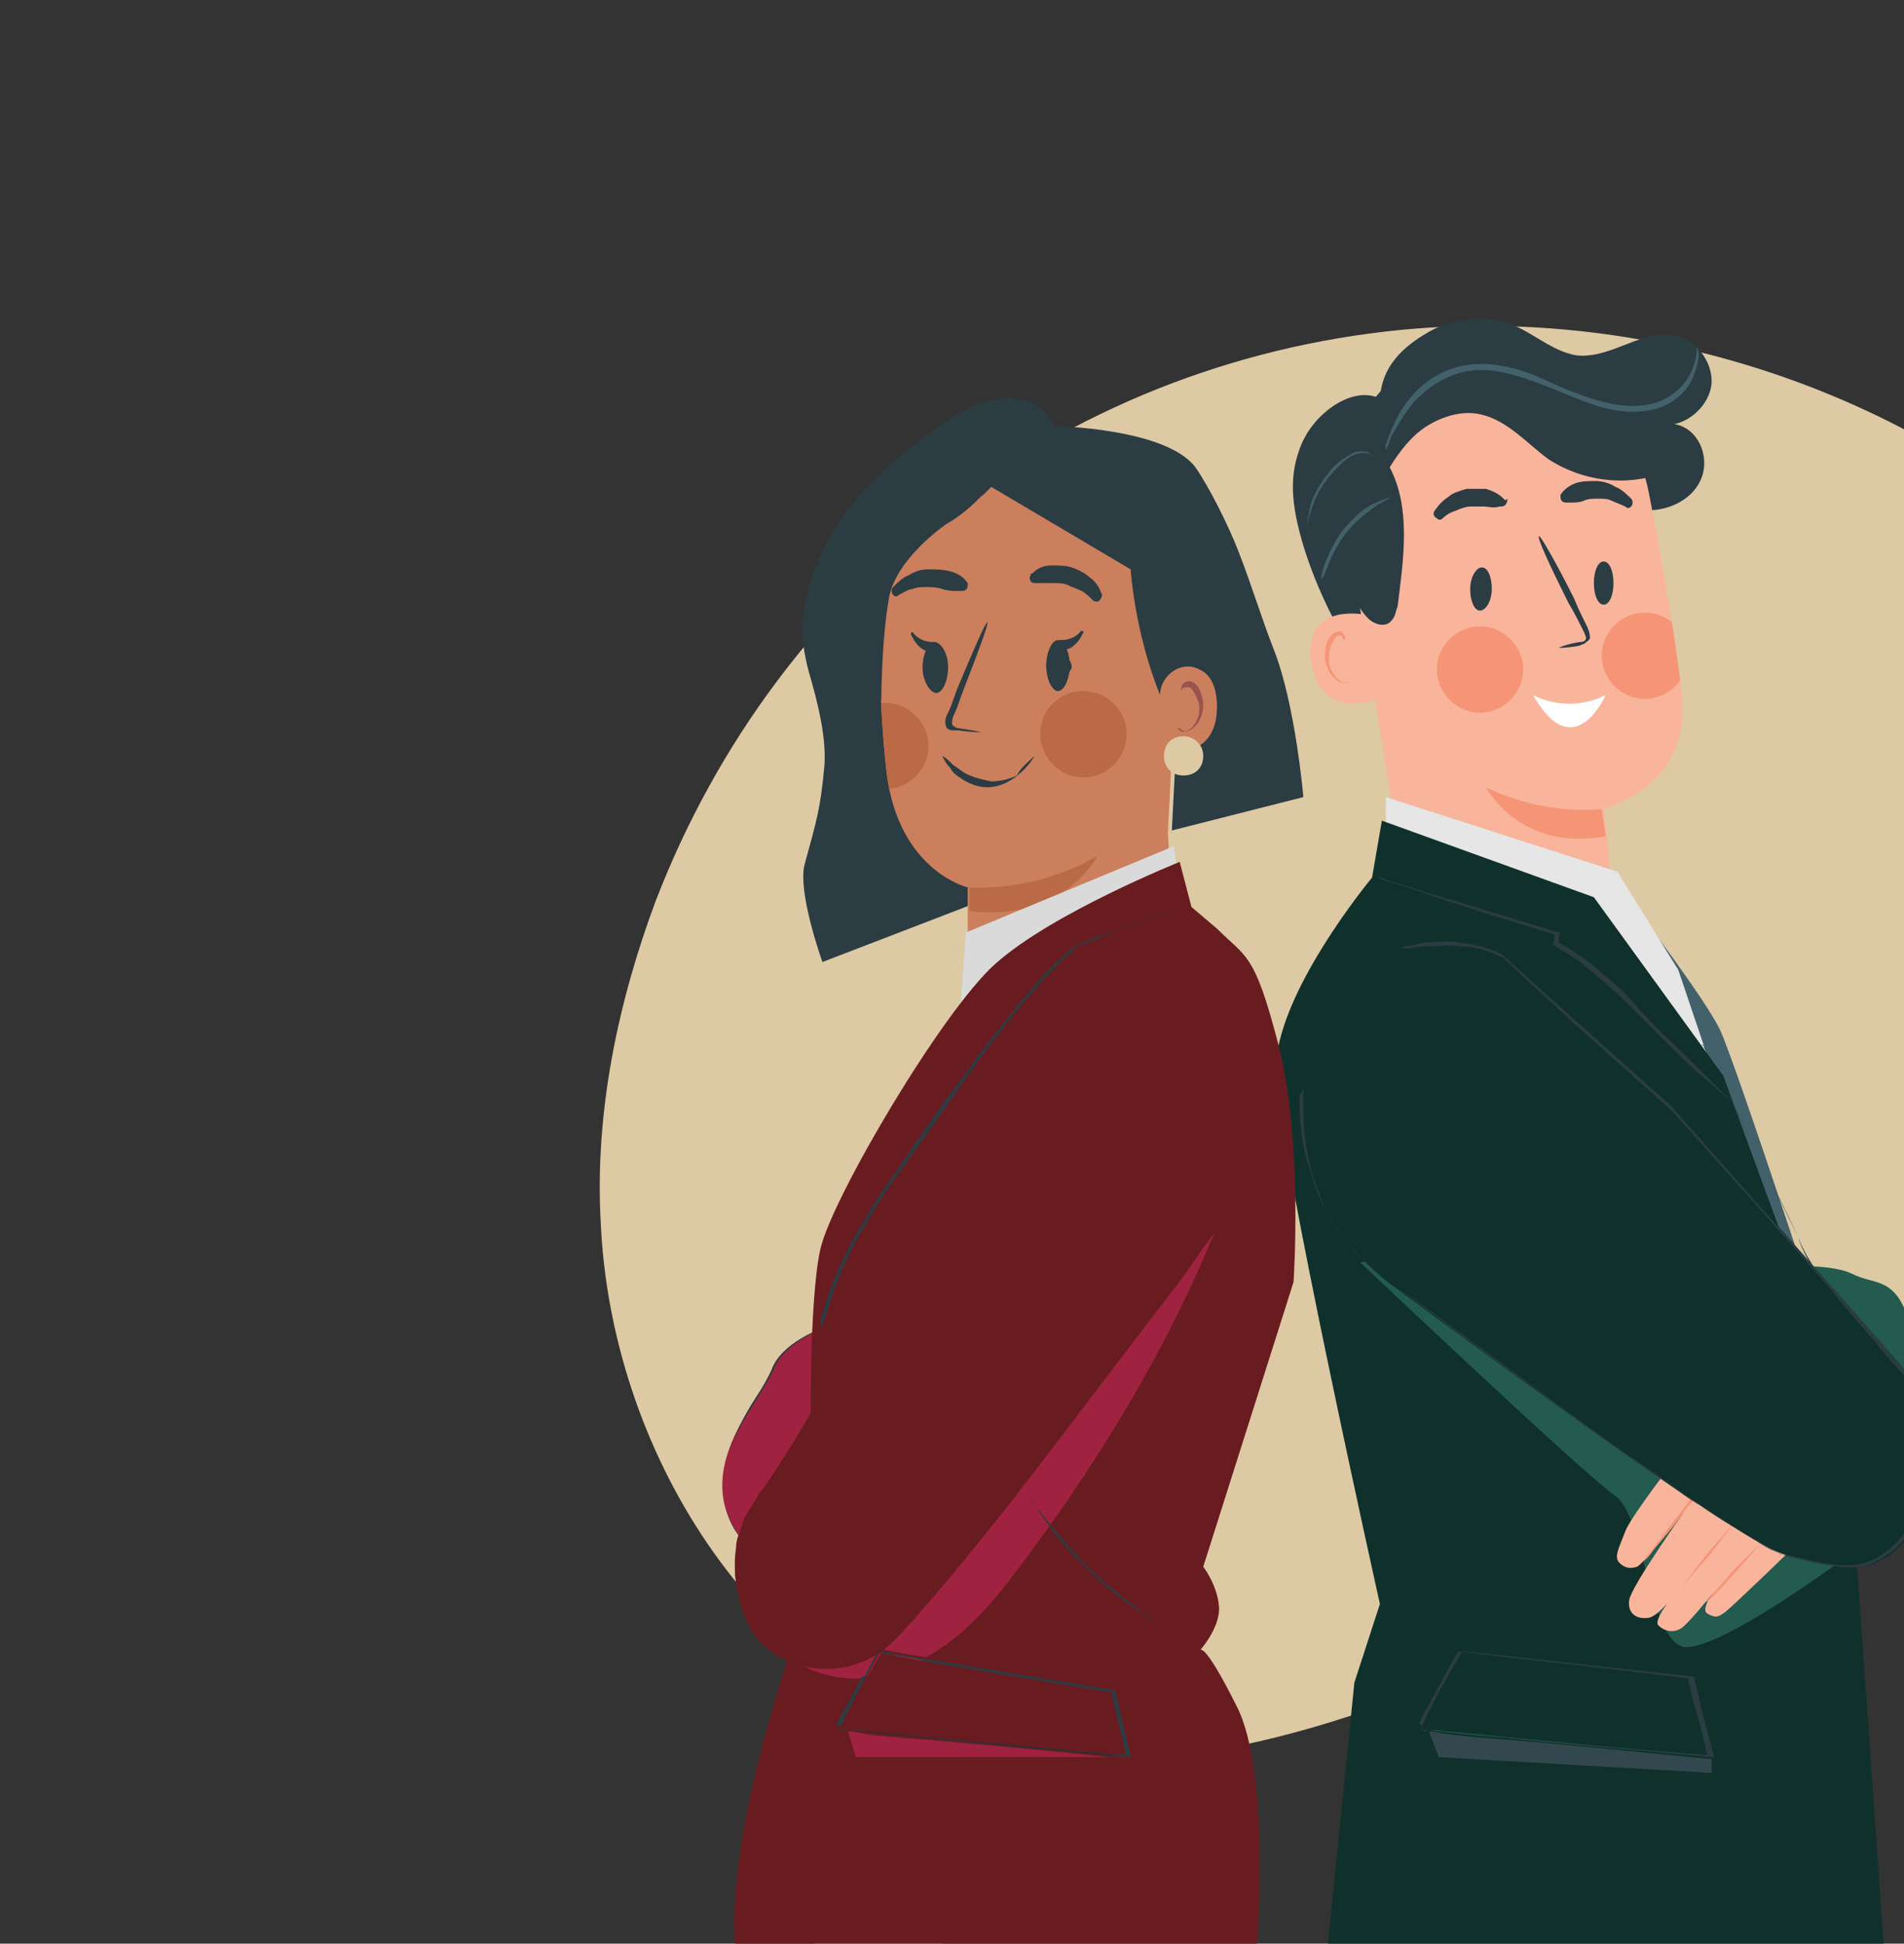 <?xml version="1.0" encoding="utf-8"?>
<!-- Generator: Adobe Illustrator 28.2.0, SVG Export Plug-In . SVG Version: 6.00 Build 0)  -->
<svg version="1.1" id="Capa_1" xmlns="http://www.w3.org/2000/svg" xmlns:xlink="http://www.w3.org/1999/xlink" x="0px" y="0px"
	 viewBox="0 0 97 99" style="enable-background:new 0 0 97 99;" xml:space="preserve">
<rect x="0" y="0" width="97" height="99" fill="#333333" stroke="none"/>
<style type="text/css">
	.st0{clip-path:url(#SVGID_00000065758672291498437720000016791435098261460386_);}
	.st1{fill:#DDC9A3;}
	.st2{fill:#D9DAD9;}
	.st3{fill:#EFEFEF;}
	.st4{fill:#2C3C43;}
	.st5{fill:#F9B59C;}
	.st6{clip-path:url(#SVGID_00000152245686457313806440000012883597891887220125_);}
	.st7{fill:#F69576;}
	.st8{fill:#42616A;}
	.st9{fill:#E5E6E5;}
	.st10{fill:#10312B;}
	.st11{fill:#235B4E;}
	.st12{fill:#33484E;}
	.st13{fill:#CC7F5C;}
	.st14{clip-path:url(#SVGID_00000033354157037647213350000014042435255779332287_);}
	.st15{fill:#BA6A45;}
	.st16{fill:#9A5450;}
	.st17{fill:#9F2241;}
	.st18{fill:#691C20;}
	.st19{fill:#273035;}
	.st20{fill:#FEFEFE;}
</style>
<g>
	<defs>
		<rect id="SVGID_1_" y="0" width="97" height="99"/>
	</defs>
	<clipPath id="SVGID_00000154427338631891083430000012680986609908683936_">
		<use xlink:href="#SVGID_1_"  style="overflow:visible;"/>
	</clipPath>
	<g style="clip-path:url(#SVGID_00000154427338631891083430000012680986609908683936_);">
		<path class="st1" d="M30.6,62.2c0.5,11.6,7.7,23.3,18.8,26.5c9.7,2.8,19.9-1.1,29.1-5.1c9.2-4,19.1-8.4,29-6.6
			c8.9,1.6,16.2,7.9,23.7,13s16.9,9.4,25.4,6.4c4.9-1.7,8.7-5.6,11.3-10c6.3-10.6,6.1-24.7-0.5-35c-6.7-10.3-19.4-16.4-31.7-15
			c-4.9,0.5-9.7,2.2-14.5,1.3c-6.8-1.2-11.7-7-17.2-11.3c-9.1-7.2-21-10.7-32.6-9.6c-17.4,1.7-31.8,13-38,29.1
			C31.5,51,30.3,56.6,30.6,62.2"/>
		<rect x="53.9" y="26.2" class="st2" width="1.8" height="6.7"/>
		<polygon class="st2" points="41.5,85.6 41.5,99.5 48,99.5 48,94.7 46.2,94.7 46.2,93.7 48,93.8 48,92.2 48.8,92.2 48.8,91.4 
			47.8,91.4 47.8,85.6 		"/>
		<path class="st2" d="M45.5,76.8c0,0-2.3,0-5,0s-5,0-5,0s2.3,0,5,0S45.5,76.8,45.5,76.8"/>
		<polygon class="st2" points="43.7,72.5 43.7,85.7 49.9,85.7 49.9,81.1 48.2,81.1 48.2,80.2 49.9,80.3 49.9,78.8 50.7,78.8 
			50.7,78 49.8,78 49.8,72.5 		"/>
		<path class="st3" d="M69.3,74.5C69.3,74.5,69.3,74.5,69.3,74.5c0,0.1,0.1,0.1,0.1,0.1c0.1,0.1,0.2,0.2,0.3,0.4v0l0,0
			c0.2-0.2,0.4-0.6,0.7-1h0c0.2,0.3,0.4,0.6,0.7,1l0,0l0,0c0.3-0.3,0.5-0.6,0.8-1h-0.1c0,0,0,0,0.1,0.1c0.3,0.3,0.5,0.6,0.7,0.9l0,0
			l0,0c0.2-0.4,0.5-0.7,0.7-1h0c0.3,0.4,0.6,0.7,0.9,1l0,0v0c0.1-0.2,0.2-0.3,0.3-0.4c0-0.1,0.1-0.1,0.1-0.1c0,0,0,0,0,0s0,0,0,0
			s-0.1,0.1-0.1,0.1c-0.1,0.1-0.2,0.3-0.3,0.4h0c-0.2-0.3-0.5-0.6-0.8-1l0,0l0,0c-0.2,0.3-0.4,0.6-0.7,1h0.1
			c-0.2-0.3-0.5-0.6-0.7-0.9c0,0,0,0-0.1-0.1l0,0l0,0c-0.3,0.3-0.6,0.7-0.8,1h0.1c-0.3-0.3-0.5-0.7-0.7-1l0,0l0,0
			c-0.3,0.4-0.5,0.7-0.7,1h0c-0.1-0.2-0.2-0.3-0.3-0.4C69.4,74.6,69.4,74.5,69.3,74.5C69.3,74.5,69.3,74.5,69.3,74.5"/>
		<path class="st3" d="M69.2,73.2c0,0,1.2,0,2.8,0s2.8,0,2.8,0s-1.2,0-2.8,0S69.2,73.1,69.2,73.2"/>
		<path class="st4" d="M70.3,20.3c0.1-1.6,1.1-2.6,2.5-3.4s3.2-0.9,4.6-0.2c1,0.5,1.8,1.2,2.9,1.4c1.8,0.2,3.4-1.4,5.1-1
			c1,0.2,1.8,1.3,1.8,2.3s-0.9,2-1.9,2.2c1.2,0.2,1.8,1.6,1.4,2.7c-0.4,1.1-1.6,1.7-2.8,1.7c-1.2,0-2.3-0.5-3.3-1
			c-1-0.6-1.9-1.3-3-1.8c-1.1-0.5-2.2-0.8-3.4-0.5c-1.5,0.4-2.6,1.8-3,3.4c-0.4,1.5-0.2,3.1,0,4.7c0.2,1.6,0.5,3.1,0.4,4.7
			c0,0.2-0.1,0.4-0.2,0.5c-0.2,0.1-0.5-0.1-0.7-0.3c-1.9-2.3-3.4-5-4.3-7.9c-0.5-1.7-0.8-3.3-0.2-4.9C66.8,21.1,68.9,19.6,70.3,20.3
			"/>
		<path class="st5" d="M68.8,28l2.6,15.9c0.5,3,2.4,5.8,7.1,4.8c4-1.2,3.7-4,3.2-7.5c0,0,0,0.1,0,0c0,0,4.4-1.1,4-5.6
			c-0.2-2.1-0.9-6.5-1.7-10.5c-0.8-4.2-4.7-7.2-9-6.8l-0.4,0C69.9,19.1,67.9,23.5,68.8,28"/>
		<g>
			<defs>
				<path id="SVGID_00000110436792409997413180000011078643563880741043_" d="M68.8,28l2.6,15.9c0.5,3,2.4,5.8,7.1,4.8
					c4-1.2,3.7-4,3.2-7.5c0,0,0,0.1,0,0c0,0,4.4-1.1,4-5.6c-0.2-2.1-0.9-6.5-1.7-10.5c-0.8-4.2-4.7-7.2-9-6.8l-0.4,0
					C69.9,19.1,67.9,23.5,68.8,28"/>
			</defs>
			<clipPath id="SVGID_00000103966813044007287350000005912656701487378097_">
				<use xlink:href="#SVGID_00000110436792409997413180000011078643563880741043_"  style="overflow:visible;"/>
			</clipPath>
			<g style="clip-path:url(#SVGID_00000103966813044007287350000005912656701487378097_);">
				<path class="st7" d="M81.6,33.4c0,1.2,1,2.2,2.2,2.2s2.2-1,2.2-2.2s-1-2.2-2.2-2.2S81.6,32.2,81.6,33.4"/>
			</g>
		</g>
		<path class="st7" d="M81.6,41.2c0,0-2.8,0.4-5.9-1.1c0,0,1.7,3.3,6.1,2.5L81.6,41.2L81.6,41.2z"/>
		<path class="st4" d="M79.4,33c0,0,0.4-0.2,1.1-0.3c0.2,0,0.3-0.1,0.3-0.2c0-0.1-0.1-0.3-0.2-0.5c-0.2-0.4-0.4-0.8-0.7-1.3
			c-0.9-1.8-1.6-3.3-1.5-3.4c0.1,0,0.9,1.4,1.8,3.2c0.2,0.5,0.4,0.9,0.6,1.3c0.1,0.2,0.2,0.4,0.2,0.7c0,0.1-0.2,0.2-0.3,0.3
			c-0.1,0-0.2,0.1-0.3,0.1C79.9,33,79.4,33,79.4,33"/>
		<path class="st5" d="M69.5,31.3c-0.1,0-3.1-0.6-2.7,2.4c0.4,3,3.3,2,3.3,1.9C70.1,35.5,69.5,31.3,69.5,31.3"/>
		<path class="st7" d="M69,34.6c0,0-0.1,0-0.1,0.1c-0.1,0-0.2,0.1-0.4,0.1c-0.3-0.1-0.7-0.5-0.8-1.1c0-0.3,0-0.5,0.1-0.8
			c0.1-0.2,0.2-0.4,0.3-0.5c0.2-0.1,0.3,0,0.3,0.1c0.1,0.1,0,0.1,0.1,0.1c0,0,0.1-0.1,0-0.2c0-0.1-0.1-0.1-0.1-0.2
			c-0.1,0-0.2-0.1-0.3,0c-0.2,0-0.4,0.3-0.5,0.5c-0.1,0.3-0.1,0.6-0.1,0.9c0.1,0.6,0.5,1.1,0.9,1.2c0.2,0,0.4-0.1,0.5-0.1
			C69,34.6,69,34.6,69,34.6"/>
		<path class="st4" d="M83.5,21c-0.5-0.8-1.3-1.5-2.1-2c-1.8-1.1-3.9-1.6-5.9-1.5s-4.1,1.1-5.4,2.7c-1.1,1.3-1.7,2.9-1.9,4.5
			c-0.2,1.6,0,3.3,0.5,4.9c0.2,0.7,0.5,1.4,1,1.9c0.3,0.3,0.9,0.5,1.2,0.1c0.2-0.2,0.2-0.5,0.3-0.7c0.3-2.4,0.7-5-0.4-7.1
			c0.5-0.8,1.1-1.6,1.9-2.1c0.8-0.5,1.8-0.8,2.7-0.6c1.4,0.3,2.4,1.5,3.5,2.3c1.7,1.1,3.9,1.4,5.8,0.7L83.5,21L83.5,21z"/>
		<path class="st8" d="M86.4,17.6c0,0,0,0.1,0.1,0.2c0,0.1,0.1,0.3,0,0.6c-0.1,0.5-0.3,1.3-1.1,1.9c-0.7,0.6-1.9,0.8-3.1,0.6
			c-1.2-0.2-2.4-0.8-3.7-1.3c-1.3-0.5-2.6-0.9-3.8-0.7c-1.2,0.2-2.1,0.9-2.7,1.5c-0.6,0.7-0.9,1.3-1.2,1.8c-0.2,0.5-0.3,0.8-0.3,0.7
			c0,0,0-0.1,0-0.2c0-0.1,0.1-0.3,0.2-0.6c0.2-0.5,0.5-1.2,1.1-1.9c0.6-0.7,1.5-1.4,2.8-1.6c1.2-0.2,2.6,0.1,3.9,0.7
			s2.5,1.1,3.7,1.3c1.2,0.2,2.3,0,3-0.6c0.7-0.5,1-1.3,1.1-1.8C86.5,17.9,86.4,17.7,86.4,17.6"/>
		<path class="st8" d="M66.6,26.8c0,0,0-0.3,0.1-0.8c0.1-0.5,0.4-1.2,0.9-1.8c0.2-0.3,0.5-0.6,0.8-0.8c0.3-0.2,0.6-0.4,0.8-0.4
			c0.3,0,0.5,0,0.6,0.1c0.1,0.1,0.2,0.1,0.2,0.1c0,0-0.3-0.2-0.8-0.1c-0.5,0.1-1,0.6-1.5,1.2c-0.5,0.6-0.8,1.3-0.9,1.7
			C66.6,26.5,66.6,26.9,66.6,26.8"/>
		<path class="st8" d="M67.3,29.5c0,0,0-0.3,0.2-0.8c0.2-0.5,0.5-1.2,1-1.8c0.5-0.6,1.1-1.1,1.6-1.3s0.8-0.3,0.8-0.3
			c0,0-0.3,0.2-0.7,0.4c-0.4,0.3-1,0.7-1.5,1.3c-0.5,0.6-0.8,1.2-1,1.7C67.5,29.2,67.4,29.5,67.3,29.5"/>
		<path class="st8" d="M83.6,46.6c0,0,3.2,4.2,4,5.8S94,71.2,94,71.2l-2.4,1C91.6,72.2,83.6,46.6,83.6,46.6z"/>
		<polygon class="st9" points="70.6,42.7 70.6,40.6 82.4,44.4 85.5,49.4 87.9,56.5 81.1,46.2 		"/>
		<path class="st10" d="M69.9,44.7c0,0-5,6-4.9,9.9c0.1,3.8,5.3,27.1,5.3,27.1L69,85.7l-1.4,13.8H96l-2-28.4
			c-0.3,0-6.2-16.3-6.2-16.3l-6.6-9.1l-10.8-3.9L69.9,44.7L69.9,44.7z"/>
		<path class="st11" d="M91.4,64.5c0,0,2-0.1,3,0.4s1.9,0.2,2.6,1.7c0.7,1.4,1.6,2.1,1.8,4.2c0.2,2.2-2.2,7.2-3.7,7.9
			C93.6,79.4,91.4,64.5,91.4,64.5"/>
		<path class="st11" d="M85.9,83.9C85.9,83.9,85.9,83.9,85.9,83.9c-1.9-0.1-2.1-6.7-3.6-7.7s-13-11.9-13-11.9l6.8-1l17.4,16.4
			C93.5,79.7,87.8,83.9,85.9,83.9"/>
		<path class="st5" d="M85.6,74c0,0-2.5,3.2-2.8,4c-0.3,0.8-0.6,1.3-0.3,1.6c0.3,0.3,0.6,0.3,0.9,0.2c0.4-0.2,2.4-2.8,2.4-2.8
			s-2.7,3.8-2.8,4.5c-0.1,0.7,0.4,1,1,0.9c0.6-0.1,1.8-1.8,1.8-1.8s-1.7,1.9-1.3,2.2c0.3,0.3,0.8,0.4,1.2,0.1s1.6-1.8,1.6-1.8
			S86.6,82,87,82.2c0.4,0.2,0.5,0.2,0.9-0.1c0.4-0.3,3.8-3.6,3.8-3.6L89.5,77L85.6,74L85.6,74z"/>
		<path class="st7" d="M86.6,76c0,0-0.1,0.2-0.4,0.5c-0.3,0.3-0.6,0.8-1,1.3c-0.4,0.5-0.8,0.9-1,1.2s-0.4,0.5-0.5,0.5
			c0,0,0.2-0.2,0.4-0.5c0.3-0.3,0.6-0.8,1-1.3c0.4-0.5,0.7-0.9,1-1.3C86.5,76.1,86.6,76,86.6,76"/>
		<path class="st7" d="M88.4,77.5c0,0-0.6,0.8-1.3,1.7c-0.8,0.9-1.4,1.6-1.4,1.6c0,0,0.6-0.8,1.3-1.7C87.8,78.2,88.4,77.5,88.4,77.5
			"/>
		<path class="st7" d="M89.8,78.5c0,0-0.6,0.7-1.4,1.6c-0.8,0.9-1.5,1.6-1.5,1.5c0,0,0.6-0.7,1.4-1.6C89.2,79.1,89.8,78.5,89.8,78.5
			"/>
		<path class="st10" d="M71.4,48.4c1.6-0.3,3.7-0.5,5.3,0.4l8.6,7.7c0,0,12.1,13.6,12.6,14.3s1.1,5.2-0.7,7.5s-3.9,1.4-6.2,0.9
			C89,78.8,76,69.2,70.7,65.3c-1.8-1.4-3.2-3.3-3.8-5.5c-0.4-1.3-0.6-2.9-0.4-4.4C66.4,55.3,71.4,48.4,71.4,48.4z"/>
		<path class="st4" d="M66.4,55.3c0,0,0,0.1,0,0.2c0,0.2,0,0.4,0,0.7c0,0.6,0,1.4,0.2,2.5c0.1,0.5,0.2,1.1,0.5,1.8
			c0.2,0.6,0.5,1.3,0.9,1.9s0.9,1.3,1.6,1.9c0.6,0.6,1.4,1.2,2.2,1.7c3.2,2.3,6.9,5.1,11.1,8.1c1.1,0.7,2.2,1.5,3.3,2.3
			c1.1,0.8,2.3,1.5,3.5,2.2c0.3,0.2,0.6,0.3,0.9,0.5c0.2,0.1,0.3,0.1,0.5,0.2l0.5,0.1c0.7,0.2,1.4,0.3,2.1,0.4
			c0.7,0.1,1.5,0,2.1-0.4c0.6-0.3,1.2-0.9,1.6-1.5c0.6-1.1,0.8-2.3,0.9-3.5c0-0.6,0-1.2-0.1-1.8c0-0.3-0.1-0.6-0.2-0.9
			c-0.1-0.3-0.1-0.6-0.3-0.8c-0.3-0.5-0.8-0.9-1.1-1.3c-0.4-0.4-0.8-0.9-1.1-1.3c-0.8-0.9-1.5-1.7-2.2-2.6c-2.9-3.3-5.7-6.4-8.1-9.1
			l0,0c-3.6-3.2-6.5-5.8-8.6-7.8l0,0c-0.8-0.4-1.5-0.6-2.2-0.6c-0.7-0.1-1.2,0-1.7,0c-0.4,0-0.8,0.1-1,0.1c-0.1,0-0.2,0-0.3,0
			c-0.1,0-0.1,0-0.1,0s0.1,0,0.3-0.1c0.2,0,0.6-0.1,1-0.2c0.4,0,1-0.1,1.7,0c0.7,0.1,1.4,0.2,2.2,0.6l0,0l0,0c2.1,1.9,5,4.5,8.6,7.7
			l0,0l0,0c2.4,2.7,5.1,5.8,8.1,9.1c0.7,0.8,1.5,1.7,2.2,2.5c0.4,0.4,0.8,0.9,1.1,1.3c0.4,0.4,0.8,0.9,1.1,1.4
			c0.1,0.1,0.1,0.1,0.1,0.2c0,0.1,0.1,0.1,0.1,0.2c0.1,0.1,0.1,0.3,0.1,0.4c0.1,0.3,0.1,0.6,0.2,0.9c0.1,0.6,0.1,1.2,0.1,1.8
			c0,1.2-0.3,2.5-0.9,3.6c-0.4,0.6-0.9,1.2-1.6,1.6c-0.7,0.4-1.4,0.5-2.2,0.4c-0.7-0.1-1.4-0.2-2.1-0.4l-0.5-0.1
			c-0.2,0-0.3-0.1-0.5-0.2c-0.3-0.1-0.6-0.3-0.9-0.5c-1.2-0.7-2.4-1.5-3.5-2.2c-1.1-0.8-2.2-1.5-3.3-2.3c-4.2-3-8-5.8-11.1-8.1
			c-0.8-0.6-1.6-1.1-2.2-1.8c-0.6-0.6-1.2-1.3-1.6-2c-0.4-0.7-0.7-1.3-0.9-2c-0.2-0.6-0.4-1.2-0.5-1.8c-0.2-1.1-0.2-1.9-0.2-2.5
			C66.4,55.6,66.4,55.3,66.4,55.3"/>
		<path class="st4" d="M88.2,56C88.2,56,88.2,56,88.2,56c-0.1-0.1-0.1-0.1-0.2-0.1c-0.1-0.1-0.3-0.2-0.5-0.4
			c-0.4-0.4-1.1-0.9-1.8-1.6c-0.7-0.7-1.6-1.6-2.5-2.5c-0.5-0.5-1-1-1.5-1.4c-0.6-0.5-1.1-1-1.8-1.4c-0.3-0.2-0.5-0.3-0.8-0.5l0,0v0
			c0.1-0.2,0.1-0.4,0.1-0.6l0,0.1c-2.6-0.8-4.9-1.5-6.6-2.1c-0.8-0.3-1.5-0.5-1.9-0.6c-0.2-0.1-0.4-0.1-0.5-0.2c-0.1,0-0.1,0-0.1,0
			c0,0-0.1,0,0,0c0,0,0,0,0.1,0c0,0,0.1,0,0.1,0c0.1,0,0.3,0.1,0.5,0.2c0.5,0.1,1.1,0.3,2,0.6c1.7,0.5,4,1.2,6.6,2l0.1,0v0
			c-0.1,0.2-0.1,0.4-0.1,0.6l0-0.1c0.3,0.2,0.6,0.3,0.8,0.5c0.7,0.4,1.2,0.9,1.8,1.4c0.6,0.5,1.1,1,1.5,1.5c0.9,1,1.8,1.8,2.5,2.5
			c0.7,0.7,1.3,1.3,1.7,1.7c0.2,0.2,0.4,0.3,0.5,0.4C88.1,55.8,88.1,55.9,88.2,56C88.2,55.9,88.2,56,88.2,56"/>
		<path class="st4" d="M92.4,64.7c0,0-0.1-0.2-0.2-0.4C92,64,91.8,63.6,91.6,63c-0.5-1-1.2-2.5-2-4.1s-1.5-3-2-4.1
			c-0.2-0.5-0.4-0.9-0.6-1.2c-0.1-0.1-0.1-0.2-0.2-0.3c0-0.1-0.1-0.1-0.1-0.1s0,0,0.1,0.1c0,0.1,0.1,0.2,0.2,0.3
			c0.2,0.3,0.4,0.7,0.6,1.2c0.5,1,1.2,2.5,2,4.1c0.8,1.6,1.5,3,2,4.1c0.2,0.5,0.4,0.9,0.6,1.2C92.4,64.5,92.4,64.7,92.4,64.7"/>
		<path class="st4" d="M72.4,88.1C72.4,88.1,72.5,88.1,72.4,88.1c0.1,0,0.2,0,0.3,0c0.2,0,0.5,0,0.8,0.1c0.7,0.1,1.8,0.2,3.1,0.3
			c2.7,0.2,6.3,0.6,10.5,0.9l-0.1,0.1c-0.2-0.9-0.4-1.8-0.7-2.7c-0.1-0.4-0.2-0.9-0.3-1.3l0.1,0c-4.7-0.6-8.9-1-11.8-1.4l0,0
			c-0.7,1.2-1.2,2.2-1.6,2.9c-0.2,0.3-0.3,0.6-0.4,0.8C72.5,87.9,72.5,88,72.4,88.1C72.4,88.1,72.5,88.1,72.4,88.1
			c0,0,0-0.1,0.1-0.3c0.1-0.2,0.2-0.5,0.4-0.8c0.3-0.7,0.9-1.7,1.6-2.9v0h0c2.9,0.3,7.1,0.8,11.8,1.3h0v0c0.1,0.4,0.2,0.8,0.3,1.3
			c0.2,0.9,0.5,1.9,0.7,2.7l0,0.1h-0.1c-4.2-0.4-7.9-0.8-10.6-1c-1.3-0.1-2.4-0.2-3.1-0.3c-0.4,0-0.6-0.1-0.8-0.1
			C72.7,88.2,72.6,88.2,72.4,88.1C72.5,88.2,72.5,88.2,72.4,88.1"/>
		<path class="st12" d="M87.2,90.3l-13.9-0.8l-0.5-1.3c0.2,0,0.4,0,0.7,0.1c0.7,0.1,1.8,0.2,3.1,0.3c2.7,0.2,6.3,0.6,10.6,1l0,0
			L87.2,90.3L87.2,90.3z"/>
		<path class="st11" d="M87.2,89.5L87.2,89.5c-4.2-0.4-7.9-0.7-10.6-1c-1.3-0.1-2.4-0.2-3.1-0.3c-0.3,0-0.5-0.1-0.7-0.1l0,0
			L87.2,89.5L87.2,89.5L87.2,89.5z"/>
		<path class="st4" d="M53.7,22c0-0.7-0.7-1.4-1.4-1.6s-1.5-0.1-2.2,0.1c-1.5,0.5-2.8,1.6-4.1,2.6c-2,1.6-3.8,3.8-4.6,6.2
			c-0.6,1.8-0.7,3-0.2,4.9c0.5,1.7,0.9,3.4,0.8,4.8c-0.2,2.2-0.4,2.8-1,5c-0.4,1.4,0.9,5,0.9,5l7.8-3c2.8-1.3,8.8-3.8,8.8-3.8
			L53.7,22L53.7,22z"/>
		<path class="st13" d="M49.3,48.4c0-1.9,0-3.2,0-3.2c0,0-3.4-0.8-4.1-5.6c-0.3-2.4-0.5-6.2-0.3-9.5c0.2-2.9,2.2-6.4,5.1-6.1l9,2.4
			c0.9,0.1,1.2,0.9,1.1,1.7l0.1,0.4l-0.7,13.9l0.3,5.9c-0.1,2.6-2.7,5-5.3,5.2C51.7,53.6,49.3,51.3,49.3,48.4"/>
		<g>
			<defs>
				<path id="SVGID_00000178920830611327832660000014015007369980294826_" d="M49.3,48.4c0-1.9,0-3.2,0-3.2c0,0-3.4-0.8-4.1-5.6
					c-0.3-2.4-0.5-6.2-0.3-9.5c0.2-2.9,2.2-6.4,5.1-6.1l9,2.4c0.9,0.1,1.2,0.9,1.1,1.7l0.1,0.4l-0.7,13.9l0.3,5.9
					c-0.1,2.6-2.7,5-5.3,5.2C51.7,53.6,49.3,51.3,49.3,48.4"/>
			</defs>
			<clipPath id="SVGID_00000018916276280812803040000008341101512044538777_">
				<use xlink:href="#SVGID_00000178920830611327832660000014015007369980294826_"  style="overflow:visible;"/>
			</clipPath>
			<g style="clip-path:url(#SVGID_00000018916276280812803040000008341101512044538777_);">
				<path class="st15" d="M42.9,38c0,1.2,1,2.2,2.2,2.2s2.2-1,2.2-2.2s-1-2.2-2.2-2.2S42.9,36.7,42.9,38"/>
				<path class="st4" d="M49.3,29.7c-0.2-0.3-0.5-0.5-0.9-0.6S47.7,29,47.3,29c-0.4,0-0.7,0.1-1,0.3c-0.3,0.1-0.6,0.4-0.8,0.6
					c-0.1,0.1-0.1,0.3,0,0.4c0.1,0.1,0.2,0.1,0.3,0l0,0c0.2-0.1,0.5-0.3,0.7-0.3c0.2-0.1,0.5-0.1,0.7-0.1c0.2,0,0.5,0,0.8,0.1
					s0.5,0.1,0.8,0.1H49c0.2,0,0.3-0.1,0.3-0.3C49.3,29.8,49.3,29.7,49.3,29.7"/>
			</g>
		</g>
		<path class="st4" d="M53.3,33.9c0,0.3,0.2,0.6,0.6,0.6c0.3,0,0.6-0.2,0.7-0.5c0-0.3-0.2-0.6-0.6-0.6
			C53.6,33.3,53.3,33.5,53.3,33.9"/>
		<path class="st4" d="M50,37.3c0,0-0.4-0.1-1.1-0.2c-0.2,0-0.3-0.1-0.4-0.2c0-0.1,0-0.3,0.1-0.5c0.2-0.4,0.3-0.8,0.5-1.3
			c0.7-1.8,1.3-3.4,1.2-3.4c-0.1,0-0.7,1.4-1.5,3.3c-0.2,0.5-0.3,0.9-0.5,1.3c-0.1,0.2-0.2,0.4-0.1,0.7c0,0.1,0.2,0.2,0.3,0.2
			c0.1,0,0.2,0,0.3,0C49.5,37.3,50,37.3,50,37.3"/>
		<path class="st15" d="M49.4,45.2c0,0,3.2,0.3,6.5-1.6c0,0-1.7,3.4-6.5,2.8L49.4,45.2z"/>
		<path class="st4" d="M44.9,35.7l-1-4.1c-0.9-1.2-0.2-3.3,0.4-4.7s1.9-2.5,3.2-3.2c1.3-0.7,2.8-1.1,4.3-1.5c-0.5,1.8-2,3.6-3.6,4.5
			c0,0-2.5,1.7-2.9,3.7C44.9,32.6,44.9,35.6,44.9,35.7"/>
		<path class="st4" d="M50.5,24.8l7.1,4.2c0,0,0.2,3.2,1.5,6.4c1.3-1.1,2.1,1,2.5-0.6c0-0.1-0.4,3.5-1.7,3.6l-0.2,3.9l6.7-1.7
			c0,0-0.4-4.7-1.5-7.5c-0.7-1.8-1.1-3.2-1.8-5c-0.5-1.3-1.5-3.3-2.2-4.3c-1.5-2-7.2-2.1-7.2-2.1c-2.5,0.6-0.8,0.3-2.9,1.8L50,25.3
			L50.5,24.8L50.5,24.8z"/>
		<path class="st13" d="M59.1,35.4c0-1,1.1-1.8,2-1.3c0.5,0.2,0.9,0.8,0.9,1.9c0,2.9-2.9,2.3-2.9,2.2C59.1,38.2,59.1,36.6,59.1,35.4
			"/>
		<path class="st16" d="M60,37.1c0,0,0,0,0.1,0.1s0.2,0.1,0.4,0c0.3-0.1,0.6-0.6,0.6-1.1c0-0.3-0.1-0.5-0.2-0.7
			c-0.1-0.2-0.2-0.4-0.4-0.4c-0.2,0-0.3,0.1-0.3,0.1c0,0.1,0,0.1,0,0.1c0,0-0.1,0,0-0.2c0-0.1,0-0.1,0.1-0.2
			c0.1-0.1,0.2-0.1,0.3-0.1c0.2,0,0.4,0.2,0.5,0.4c0.1,0.2,0.2,0.5,0.2,0.8c0,0.6-0.3,1.1-0.7,1.3c-0.2,0.1-0.4,0-0.5-0.1
			S60,37.1,60,37.1"/>
		<path class="st1" d="M61.3,38.5c0,0.6-0.4,1-1,1c-0.6,0-1-0.4-1-1c0-0.6,0.4-1,1-1C60.8,37.5,61.3,37.9,61.3,38.5"/>
		<path class="st17" d="M42.8,67.3c-0.2,0.2-2.9,0.8-3.5,2.5c-0.7,1.7-4.1,5.1-1.6,8.5l5.1-2.8V67.3z"/>
		<path class="st4" d="M37.7,78.3L37.7,78.3c-0.5-0.6-0.7-1.3-0.8-1.9c-0.1-0.6-0.1-1.2,0.1-1.9c0.3-1.2,1-2.4,1.6-3.3
			c0.3-0.5,0.6-1,0.8-1.4c0.5-1.4,2.4-2.1,3.2-2.4c0.2-0.1,0.3-0.1,0.3-0.1l0,0v8.2l0,0L37.7,78.3L37.7,78.3z M42.8,67.3
			c0,0-0.2,0.1-0.3,0.1c-0.8,0.3-2.7,1-3.2,2.4c-0.2,0.4-0.4,0.8-0.8,1.4c-0.6,0.9-1.2,2.1-1.5,3.3c-0.2,0.7-0.2,1.3-0.1,1.9
			c0.1,0.7,0.4,1.3,0.8,1.9l5.1-2.8V67.3z"/>
		<polygon class="st2" points="48.8,53.3 49.2,47.5 59.8,43.1 60.1,45.2 52.9,48.9 		"/>
		<path class="st18" d="M60.1,43.9c0,0-6.5,2.6-9.4,5.2c-2.7,2.4-8.3,11.9-8.9,14.5c-0.6,2.6-0.5,9.8-0.5,9.8s0,7.4,0,7.6
			s-4.6,12.1-3.8,18.6H64c0,0,0.8-9.2-1-12.7c-1.8-3.6-1.9-2.8-1.9-2.8s1.1-1.2,1-2.3c-0.1-1.1-0.8-2-0.8-2l4.6-14.5
			c0,0,0.5-7.3-0.8-12.2c-1.2-4.6-1.6-4.3-3.1-5.8c0,0,0,0,0,0c0,0,0,0,0,0l-1.3-1.1L60.1,43.9L60.1,43.9z"/>
		<path class="st18" d="M42.8,88.1c-0.1-0.3,2-4,2-4l12,2l0.8,3.4L42.8,88.1L42.8,88.1z"/>
		<path class="st4" d="M42.8,88.1C42.8,88.1,42.9,88.1,42.8,88.1c0.1,0,0.2,0,0.3,0c0.2,0,0.5,0,0.8,0.1c0.7,0.1,1.8,0.2,3.1,0.3
			c2.7,0.2,6.3,0.6,10.5,0.9l-0.1,0.1c-0.2-0.8-0.4-1.7-0.6-2.5c-0.1-0.3-0.1-0.6-0.2-0.8l0,0c-4.8-0.8-9-1.5-12-2l0,0
			c-0.7,1.2-1.2,2.2-1.6,2.9c-0.2,0.3-0.3,0.6-0.4,0.8C42.9,87.9,42.9,88,42.8,88.1C42.8,88.1,42.9,88.1,42.8,88.1
			c0,0,0-0.1,0.1-0.3c0.1-0.2,0.2-0.5,0.4-0.8c0.3-0.7,0.9-1.7,1.5-2.9v0h0c2.9,0.5,7.2,1.2,12,2h0v0c0.1,0.3,0.1,0.5,0.2,0.8
			c0.2,0.9,0.4,1.7,0.6,2.5l0,0.1h-0.1c-4.2-0.4-7.9-0.7-10.5-1c-1.3-0.1-2.4-0.2-3.1-0.3c-0.4,0-0.6-0.1-0.8-0.1
			C43,88.2,43,88.2,42.8,88.1C42.9,88.2,42.8,88.2,42.8,88.1"/>
		<path class="st17" d="M43.6,85.5c-1.1,0-2.2-0.3-3.1-0.9l-0.1-0.9c0-0.1,0-0.1,0.1-0.2c0-0.1,0-0.1,0-0.2c0.3-1,0.6-1.7,0.7-2.1
			c6.5-7.2,15.1-12.5,21.3-20C60,67.8,56.3,74,52.1,79.6c-1.4,1.9-2.9,3.7-4.9,4.8c-0.9-0.1-1.7-0.3-2.4-0.4h0l0,0
			c-0.3,0.5-0.5,0.9-0.7,1.3C43.9,85.5,43.7,85.5,43.6,85.5"/>
		<path class="st18" d="M44.1,85.5c0.2-0.4,0.5-0.8,0.7-1.3c0.7,0.1,1.4,0.2,2.2,0.4C46.2,85,45.2,85.4,44.1,85.5"/>
		<path class="st17" d="M44.1,85.5c0.2-0.4,0.5-0.9,0.7-1.3v0h0c0.7,0.1,1.5,0.2,2.4,0.4c0,0,0,0,0,0s0,0-0.1,0
			c-0.8-0.1-1.6-0.3-2.2-0.4C44.6,84.6,44.4,85.1,44.1,85.5C44.1,85.5,44.1,85.5,44.1,85.5"/>
		<path class="st18" d="M61.6,50.1c2.2,1.8,4.2,7.3,0.7,12.1c0,0-15,20.4-17.5,22c-2.5,1.6-5.8,0.7-6.8-1.7s-0.6-4.7,0.8-6.3
			C40.1,74.5,48.9,59,48.9,59s2-7.2,5.4-9.3C54.4,49.7,61.6,50.1,61.6,50.1z"/>
		<path class="st18" d="M54.4,49.7c0,0,0,0-0.2,0.1c-0.1,0.1-0.2,0.2-0.4,0.3c-0.4,0.3-0.9,0.8-1.5,1.6c-1.1,1.5-2.4,4-3.3,7.2l0,0
			l0,0c-1.9,3.4-4.3,7.6-7.1,12.4c-0.7,1.2-1.4,2.4-2.2,3.6c-0.2,0.3-0.4,0.6-0.6,0.9c-0.1,0.2-0.2,0.3-0.3,0.4
			c-0.1,0.2-0.2,0.3-0.3,0.5c-0.2,0.3-0.3,0.7-0.5,1c-0.1,0.3-0.2,0.7-0.3,1.1c-0.1,0.8-0.1,1.5,0.1,2.3c0,0.2,0.1,0.4,0.2,0.6
			c0,0.2,0.1,0.4,0.2,0.6s0.2,0.3,0.2,0.5l0.2,0.2c0,0.1,0.1,0.2,0.2,0.2c0.5,0.6,1.2,1.1,1.9,1.3s1.6,0.3,2.4,0.2
			c0.7-0.1,1.4-0.4,2-0.8c0.6-0.4,1.1-1,1.5-1.6c1-1.1,1.9-2.2,2.8-3.3c1.8-2.2,3.5-4.3,5-6.4c1.6-2.1,3.1-4,4.5-5.9
			c0.7-0.9,1.4-1.8,2-2.7c0.3-0.4,0.6-0.9,0.9-1.3c0.3-0.4,0.6-0.8,0.9-1.2c0.6-0.8,0.9-1.7,1.2-2.5c0.1-0.2,0.1-0.4,0.2-0.6
			c0.1-0.2,0.1-0.4,0.1-0.6c0.1-0.4,0.1-0.8,0.1-1.2c0.1-1.6-0.3-2.9-0.7-3.9c-0.4-1-0.9-1.7-1.3-2.2c-0.1-0.1-0.2-0.2-0.2-0.3
			s-0.2-0.1-0.2-0.2c-0.1-0.1-0.2-0.2-0.2-0.2s0.1,0,0.2,0.2c0.1,0,0.1,0.1,0.2,0.2c0.1,0.1,0.2,0.2,0.3,0.3
			c0.4,0.4,0.9,1.1,1.3,2.2c0.4,1,0.7,2.3,0.7,3.9c0,0.4,0,0.8-0.1,1.2c0,0.2-0.1,0.4-0.1,0.6c-0.1,0.2-0.1,0.4-0.2,0.6
			c-0.3,0.8-0.6,1.7-1.2,2.5c-0.3,0.4-0.6,0.8-0.9,1.2c-0.3,0.4-0.6,0.8-0.9,1.3c-0.6,0.9-1.3,1.8-2,2.7c-1.4,1.8-2.9,3.8-4.5,5.9
			c-1.6,2.1-3.2,4.2-5,6.4c-0.9,1.1-1.8,2.2-2.8,3.3c-0.2,0.3-0.5,0.5-0.8,0.8c-0.3,0.3-0.5,0.5-0.8,0.8c-0.6,0.4-1.3,0.7-2.1,0.8
			c-0.8,0.1-1.7,0.1-2.4-0.2c-0.8-0.2-1.5-0.7-2-1.3c-0.1-0.1-0.1-0.2-0.2-0.2l-0.2-0.2c-0.1-0.2-0.2-0.4-0.2-0.5s-0.1-0.4-0.2-0.6
			c-0.1-0.2-0.1-0.4-0.2-0.6c-0.2-0.8-0.2-1.6-0.1-2.3c0-0.4,0.2-0.8,0.3-1.1c0.1-0.4,0.3-0.7,0.5-1c0.1-0.2,0.2-0.3,0.3-0.5
			c0.1-0.2,0.2-0.3,0.3-0.4c0.2-0.3,0.4-0.6,0.6-0.9c0.8-1.2,1.5-2.4,2.2-3.6c2.8-4.7,5.2-9,7.2-12.4l0,0c1-3.3,2.3-5.7,3.4-7.2
			c0.6-0.8,1.1-1.3,1.5-1.6c0.2-0.2,0.3-0.3,0.5-0.3C54.3,49.7,54.4,49.7,54.4,49.7"/>
		<path class="st4" d="M60.7,46.2C60.7,46.2,60.7,46.2,60.7,46.2c-0.1,0-0.2,0-0.3,0.1c-0.2,0-0.5,0.1-0.8,0.2c-0.7,0.2-1.8,0.5-3,1
			c-0.3,0.1-0.6,0.3-1,0.4c-0.2,0.1-0.3,0.2-0.5,0.2c-0.1,0-0.2,0.1-0.2,0.1s-0.2,0.1-0.2,0.2c-0.6,0.5-1.2,1.1-1.8,1.8
			c-1.2,1.3-2.4,2.9-3.6,4.6c-1.2,1.7-2.3,3.3-3.4,4.8c-0.5,0.7-1,1.4-1.4,2.1c-0.4,0.7-0.8,1.3-1.1,1.9c-0.6,1.2-1,2.3-1.2,3
			c-0.1,0.4-0.2,0.6-0.3,0.8c0,0.1,0,0.2-0.1,0.2c0,0.1,0,0.1,0,0.1s0,0,0-0.1c0-0.1,0-0.1,0-0.2c0-0.2,0.1-0.5,0.2-0.8
			c0.2-0.7,0.6-1.8,1.2-3c0.3-0.6,0.7-1.2,1.1-1.9c0.4-0.7,0.9-1.4,1.4-2.1c1-1.5,2.1-3.1,3.4-4.8c1.2-1.7,2.4-3.2,3.6-4.6
			c0.6-0.7,1.2-1.3,1.8-1.8c0.1-0.1,0.2-0.1,0.2-0.2c0.1,0,0.2-0.1,0.3-0.1c0.2-0.1,0.3-0.2,0.5-0.2c0.3-0.2,0.7-0.3,1-0.4
			c1.3-0.5,2.3-0.8,3-1c0.4-0.1,0.7-0.2,0.8-0.2C60.5,46.3,60.6,46.2,60.7,46.2C60.7,46.2,60.7,46.2,60.7,46.2"/>
		<path class="st4" d="M59,82.7c0,0-0.1-0.1-0.3-0.2c-0.2-0.1-0.5-0.3-0.9-0.6c-0.7-0.5-1.7-1.2-2.6-2.2c-1-0.9-1.7-1.9-2.2-2.6
			c-0.2-0.4-0.5-0.7-0.6-0.9c-0.1-0.2-0.2-0.3-0.2-0.3c0,0,0.1,0.1,0.2,0.3c0.1,0.2,0.3,0.5,0.6,0.8c0.5,0.7,1.3,1.6,2.2,2.6
			c0.9,0.9,1.9,1.7,2.6,2.2c0.3,0.3,0.6,0.5,0.8,0.6S59,82.8,59,82.7"/>
		<path class="st17" d="M43.6,89.5l-0.4-1.3c0.2,0,0.4,0,0.7,0.1c0.7,0.1,1.8,0.2,3.1,0.3c2.4,0.2,5.7,0.5,9.5,0.9L43.6,89.5
			L43.6,89.5z"/>
		<path class="st19" d="M56.5,89.4c-3.8-0.3-7.1-0.7-9.5-0.9c-1.3-0.1-2.4-0.2-3.1-0.3c-0.3,0-0.5-0.1-0.7-0.1l0,0l13.9,1.3
			C57.1,89.4,56.5,89.4,56.5,89.4z"/>
		<path class="st15" d="M53,37.4c0,1.2,1,2.2,2.2,2.2s2.2-1,2.2-2.2s-1-2.2-2.2-2.2S53,36.1,53,37.4"/>
		<path class="st7" d="M73.2,34.1c0,1.2,1,2.2,2.2,2.2s2.2-1,2.2-2.2s-1-2.2-2.2-2.2S73.2,32.9,73.2,34.1"/>
		<path class="st4" d="M53.3,33.9c0,0.7,0.3,1.3,0.6,1.3s0.6-0.6,0.6-1.3s-0.3-1.3-0.6-1.3S53.3,33.2,53.3,33.9"/>
		<path class="st4" d="M55.2,32.2c-0.1,0.2-0.2,0.4-0.4,0.6s-0.4,0.3-0.7,0.3h0c-0.1,0-0.2,0-0.3-0.2c0-0.1,0-0.2,0.2-0.3
			c0,0,0,0,0.1,0c0.4,0,0.8-0.2,1-0.5l0,0C55.1,32.2,55.2,32.1,55.2,32.2C55.2,32.2,55.2,32.2,55.2,32.2"/>
		<path class="st4" d="M48.3,34c0,0.7-0.3,1.3-0.6,1.3S47,34.7,47,34s0.3-1.3,0.6-1.3S48.3,33.2,48.3,34"/>
		<path class="st4" d="M46.4,32.3c0.1,0.2,0.2,0.4,0.4,0.6s0.4,0.3,0.7,0.3h0c0.1,0,0.2,0,0.3-0.2c0-0.1,0-0.2-0.2-0.3
			c0,0,0,0-0.1,0c-0.4,0-0.8-0.2-1-0.5l0,0C46.5,32.2,46.4,32.2,46.4,32.3C46.4,32.2,46.4,32.2,46.4,32.3"/>
		<path class="st4" d="M52.7,38.5c-0.2,0.4-0.6,0.8-1,1.1c-0.4,0.3-0.9,0.5-1.4,0.5s-1-0.2-1.4-0.5c-0.2-0.1-0.4-0.3-0.5-0.5
			c-0.2-0.2-0.3-0.4-0.4-0.6c0.2,0.1,0.4,0.3,0.6,0.5c0.2,0.1,0.4,0.3,0.6,0.4c0.4,0.2,0.8,0.3,1.3,0.4c0.4,0,0.9-0.1,1.3-0.3
			C52,39.1,52.4,38.8,52.7,38.5"/>
		<path class="st4" d="M52.6,29.2c0.3-0.3,0.6-0.4,1-0.4c0.3,0,0.7,0,1,0.1c0.3,0.1,0.7,0.3,0.9,0.5c0.3,0.2,0.5,0.5,0.6,0.8
			c0.1,0.1,0,0.3-0.1,0.4c-0.1,0.1-0.3,0-0.3,0l0,0c-0.2-0.2-0.4-0.4-0.6-0.5c-0.2-0.1-0.5-0.2-0.7-0.3c-0.2-0.1-0.5-0.1-0.8-0.1
			c-0.2,0-0.5,0-0.8,0l-0.1,0c-0.2,0-0.3-0.2-0.2-0.4C52.5,29.3,52.5,29.2,52.6,29.2"/>
		<path class="st20" d="M78.1,35.4c0,0,1.7,1,3.7,0C81.8,35.4,80.2,39.1,78.1,35.4"/>
		<path class="st4" d="M74.9,30c0,0.6,0.2,1.1,0.5,1.1S76,30.6,76,30s-0.2-1.1-0.5-1.1S74.9,29.4,74.9,30"/>
		<path class="st4" d="M81.2,29.7c0,0.6,0.2,1.1,0.5,1.1s0.5-0.5,0.5-1.1s-0.2-1.1-0.5-1.1S81.2,29.1,81.2,29.7"/>
		<path class="st4" d="M79.5,25.2c0.2-0.3,0.5-0.5,0.8-0.6c0.3-0.1,0.7-0.1,1-0.1c0.3,0,0.7,0.1,1,0.3c0.3,0.1,0.6,0.4,0.8,0.6
			c0.1,0.1,0.1,0.3,0,0.4c-0.1,0.1-0.2,0.1-0.3,0l0,0c-0.2-0.1-0.5-0.2-0.7-0.3c-0.2-0.1-0.5-0.1-0.7-0.1c-0.2,0-0.5,0-0.7,0.1
			s-0.5,0.1-0.8,0.1h-0.1c-0.2,0-0.3-0.1-0.3-0.3C79.5,25.3,79.5,25.3,79.5,25.2"/>
		<path class="st4" d="M76.6,25.4c-0.3-0.3-0.6-0.4-0.9-0.5c-0.3,0-0.7,0-1,0c-0.3,0.1-0.7,0.2-0.9,0.4c-0.3,0.2-0.5,0.4-0.7,0.7
			c-0.1,0.1-0.1,0.3,0.1,0.4c0.1,0.1,0.2,0.1,0.3,0l0,0c0.2-0.2,0.4-0.3,0.7-0.4c0.2-0.1,0.5-0.2,0.7-0.2c0.2,0,0.5,0,0.7,0
			c0.2,0,0.5,0.1,0.8,0h0.1c0.2,0,0.3-0.2,0.3-0.4C76.7,25.5,76.7,25.5,76.6,25.4"/>
	</g>
</g>
</svg>
